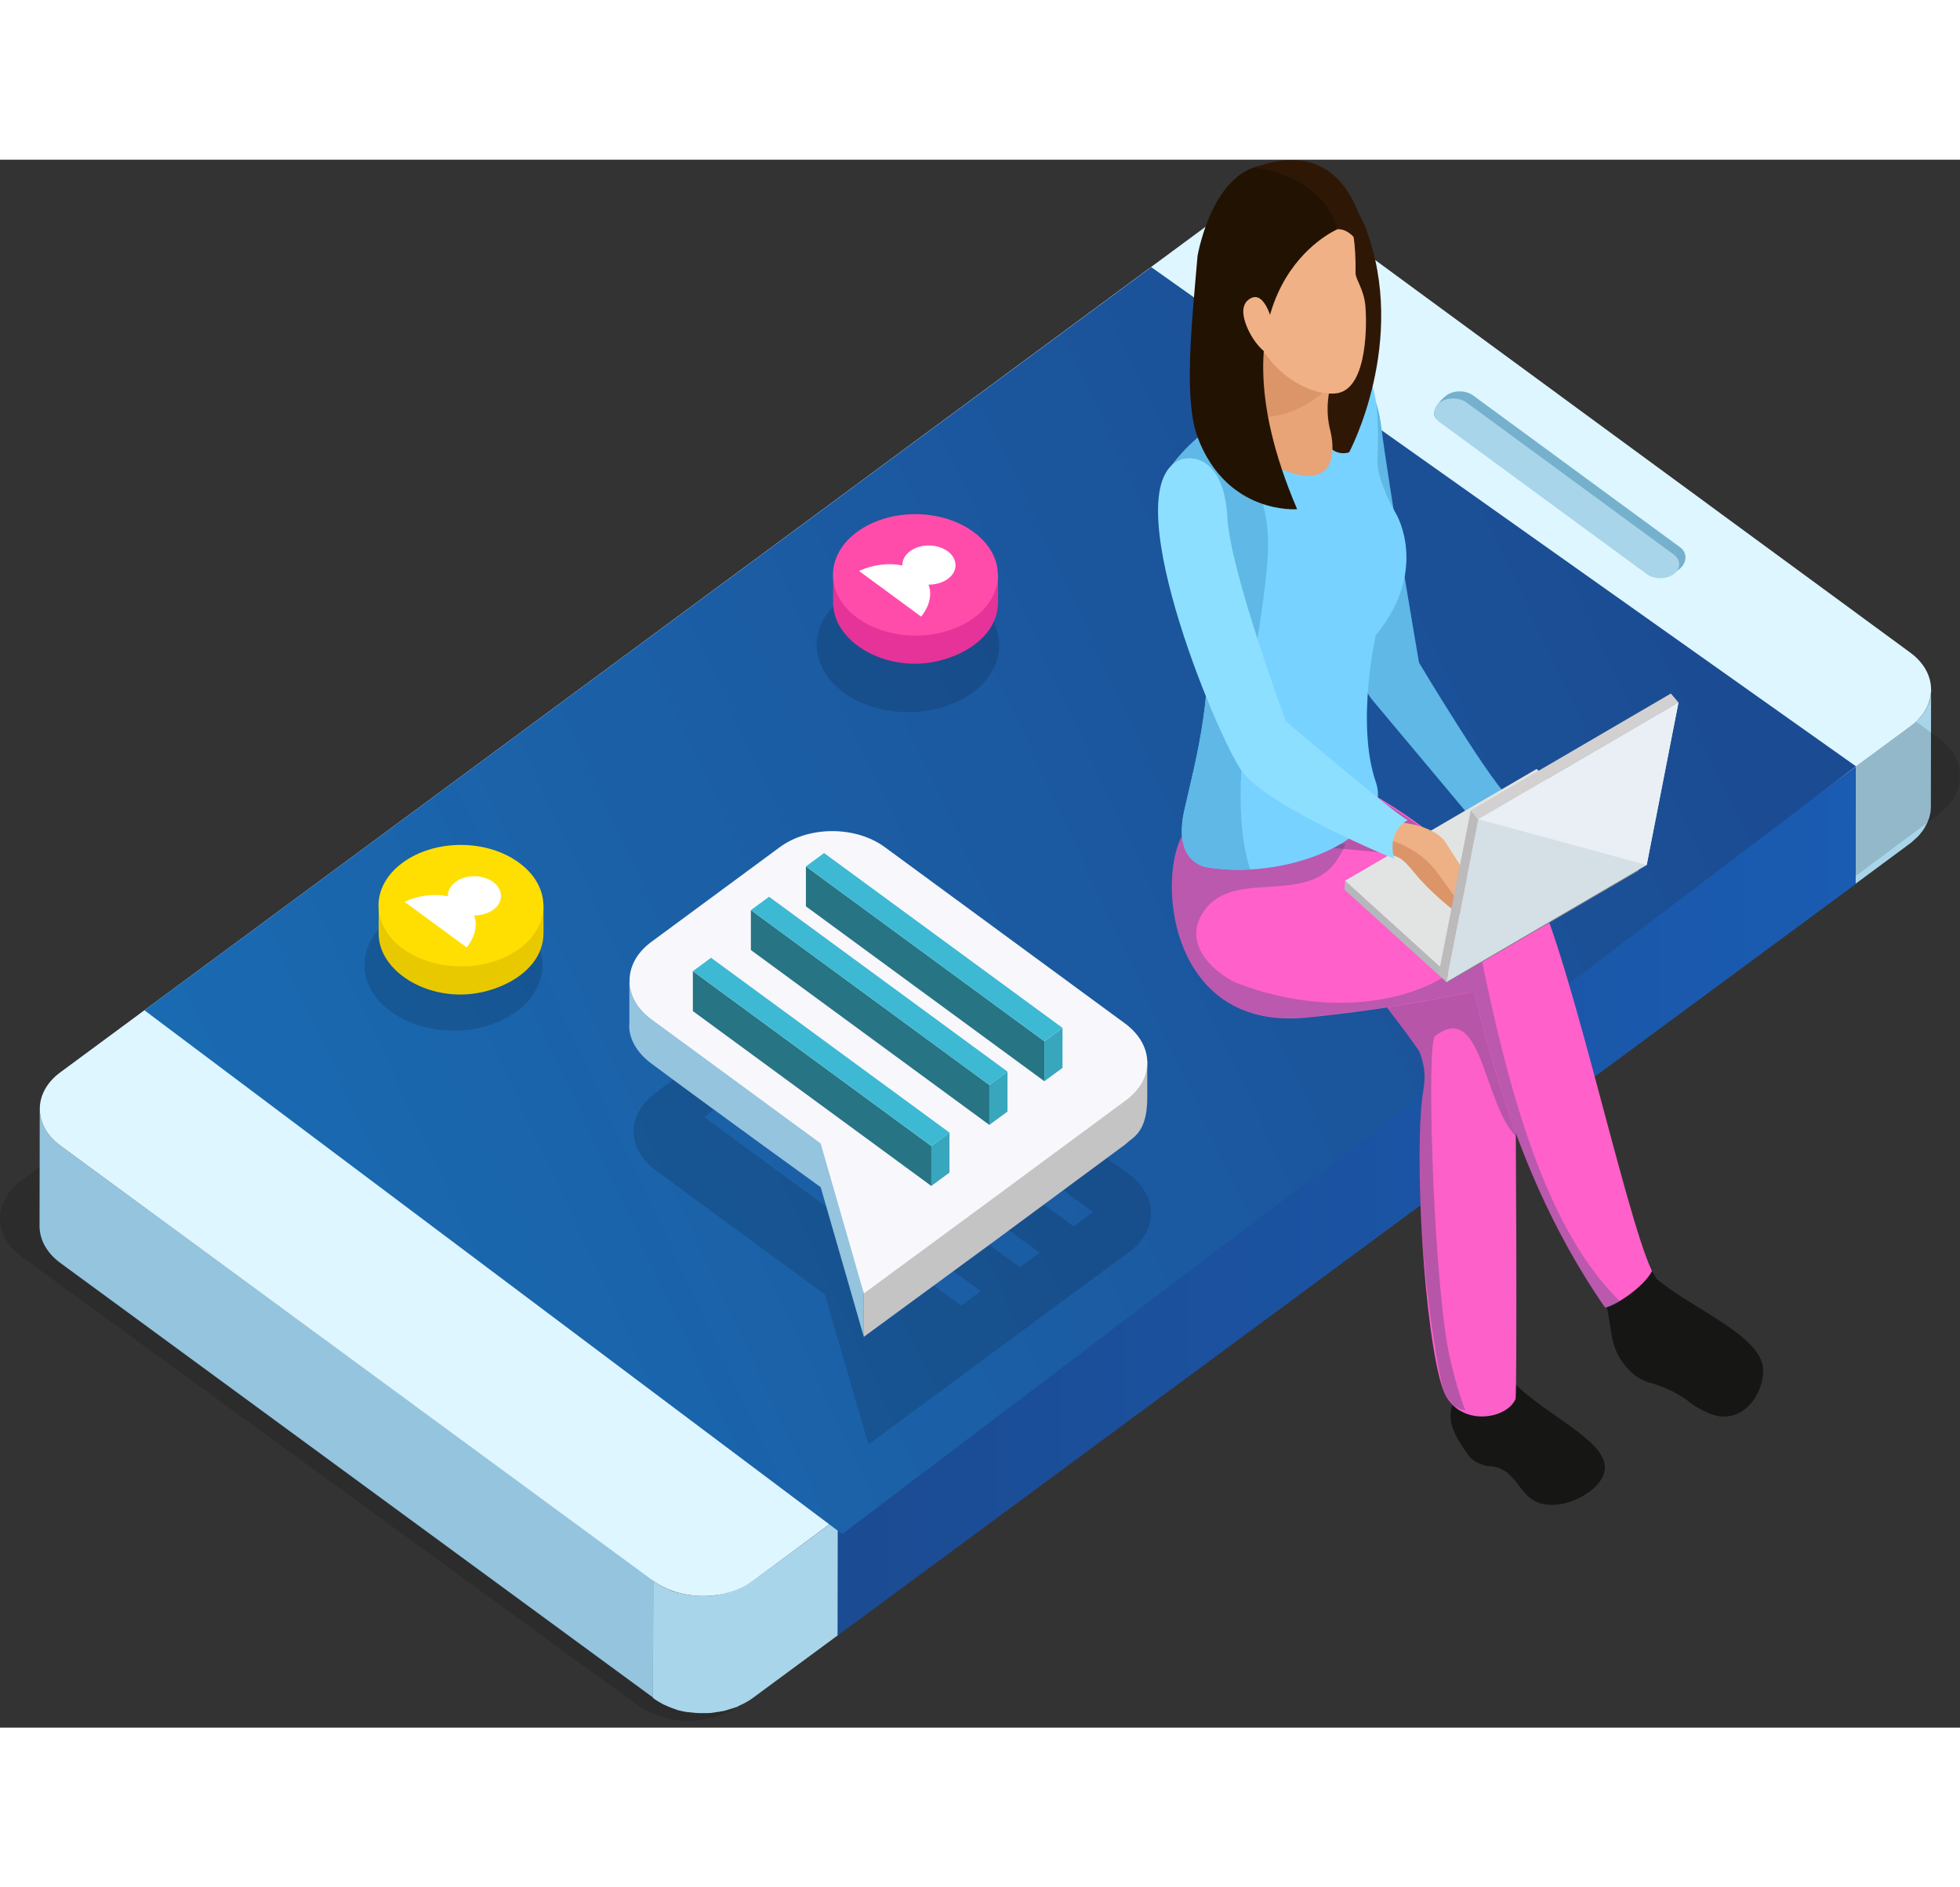 <svg width="135" height="130" viewBox="0 0 135 108" fill="none" xmlns="http://www.w3.org/2000/svg">
    <rect x="0" y="0" width="135" height="108" fill="#333333" stroke="none"/>
    <path d="M133.02 36.488C133.02 36.706 132.994 36.908 132.94 37.127C132.94 37.144 132.928 37.178 132.928 37.194C132.874 37.396 132.795 37.581 132.689 37.783C132.676 37.817 132.648 37.85 132.635 37.884C132.53 38.069 132.398 38.254 132.252 38.422C132.159 38.54 132.026 38.641 131.908 38.742C131.801 38.826 131.722 38.927 131.603 39.011L127.816 41.803L127.803 49.877L131.577 47.085C131.59 47.068 131.616 47.051 131.643 47.034C131.735 46.967 131.801 46.883 131.881 46.816C132 46.715 132.133 46.597 132.225 46.479C132.238 46.462 132.252 46.462 132.252 46.446C132.371 46.311 132.464 46.176 132.556 46.025C132.582 45.991 132.596 45.958 132.609 45.924C132.635 45.891 132.648 45.857 132.663 45.823C132.689 45.773 132.729 45.705 132.755 45.655C132.808 45.537 132.847 45.419 132.887 45.302C132.887 45.285 132.9 45.268 132.9 45.252C132.9 45.235 132.913 45.218 132.913 45.184C132.94 45.1 132.953 45.033 132.967 44.949C132.98 44.831 132.994 44.713 132.994 44.595V44.545C132.994 42.19 133.007 39.852 133.007 37.497V36.522C133.02 36.522 133.02 36.505 133.02 36.488Z" fill="#A9D5EA"/>
    <path d="M133.503 39.818C135.494 41.265 135.494 43.62 133.531 45.084L129.618 47.997L57.081 101.918L51.026 106.417C49.063 107.882 45.865 107.882 43.888 106.435L1.496 75.568C-0.48 74.12 -0.508 71.783 1.469 70.319L83.973 8.986C85.937 7.521 89.135 7.503 91.126 8.951L133.503 39.818Z" fill="black" fill-opacity="0.14"/>
    <path d="M127.807 41.134L57.501 92.997L57.564 101.752L127.796 49.908L127.807 41.134Z" fill="url(#paint0_linear_18_8133)"/>
    <path d="M4.18 67.927C3.227 67.221 2.737 66.296 2.737 65.371L2.724 73.445C2.724 74.37 3.2 75.295 4.167 76.001L44.976 105.925L44.989 97.851L4.18 67.927Z" fill="#94C4DE"/>
    <path d="M51.889 97.868C51.598 98.087 51.267 98.255 50.923 98.406C50.804 98.457 50.684 98.507 50.552 98.557C50.393 98.608 50.234 98.675 50.075 98.709C49.877 98.76 49.678 98.81 49.48 98.843C49.427 98.843 49.387 98.86 49.334 98.877C49.056 98.91 48.791 98.927 48.513 98.927H48.394C48.116 98.927 47.851 98.91 47.573 98.877C47.533 98.877 47.493 98.86 47.454 98.86C47.189 98.826 46.924 98.76 46.659 98.692C46.62 98.675 46.566 98.658 46.527 98.658C46.288 98.591 46.063 98.49 45.838 98.389C45.798 98.373 45.759 98.356 45.732 98.339C45.468 98.204 45.216 98.053 44.991 97.885L44.977 105.959C45.203 106.127 45.441 106.261 45.679 106.396C45.693 106.396 45.706 106.413 45.719 106.413C45.759 106.429 45.798 106.446 45.838 106.463C45.984 106.53 46.13 106.598 46.275 106.648C46.355 106.682 46.434 106.699 46.514 106.732C46.553 106.749 46.606 106.766 46.646 106.783C46.686 106.8 46.725 106.816 46.779 106.816C46.937 106.85 47.096 106.9 47.255 106.917C47.308 106.934 47.361 106.934 47.427 106.934C47.467 106.934 47.507 106.951 47.56 106.951C47.613 106.951 47.679 106.968 47.732 106.968C47.891 106.985 48.05 107.001 48.208 107.001H48.354H48.486H48.699C48.884 107.001 49.056 106.985 49.241 106.951C49.268 106.951 49.281 106.934 49.307 106.934C49.36 106.934 49.4 106.917 49.453 106.917C49.599 106.9 49.731 106.867 49.864 106.85C49.93 106.833 49.983 106.816 50.036 106.8C50.208 106.749 50.367 106.699 50.526 106.648C50.605 106.614 50.698 106.598 50.79 106.564C50.83 106.547 50.857 106.513 50.896 106.497C51.241 106.345 51.558 106.177 51.85 105.959L57.689 101.652L57.702 93.579L51.889 97.868Z" fill="#A9D5EA"/>
    <path d="M131.572 33.95C133.478 35.346 133.491 37.617 131.585 39.03L127.798 41.822L57.713 93.562L51.874 97.885C49.98 99.281 46.895 99.281 44.988 97.885L4.18 67.927C2.273 66.531 2.26 64.26 4.153 62.864L83.864 4.009C85.758 2.613 88.843 2.613 90.763 4.009L131.572 33.95Z" fill="#DEF6FF"/>
    <path d="M115.724 26.699C116.24 27.07 116.253 27.843 115.499 28.331C114.982 28.684 114.32 28.953 113.804 28.566L98.961 17.869C98.444 17.498 99.106 16.607 99.623 16.237C100.126 15.867 100.947 15.867 101.463 16.237L115.724 26.699Z" fill="#75B1CC"/>
    <path d="M115.27 27.187C115.786 27.557 115.786 28.18 115.283 28.55C114.78 28.92 113.946 28.92 113.429 28.55L99.169 18.087C98.653 17.717 98.666 17.112 99.169 16.725C99.672 16.355 100.493 16.355 101.009 16.725L115.27 27.187Z" fill="#A9D5EA"/>
    <path d="M79.295 7.4L9.946 58.588L58.01 94.665L127.832 41.782L79.295 7.4Z" fill="url(#paint1_linear_18_8133)"/>
    <path d="M35.556 52.288C33.158 50.529 29.268 50.529 26.881 52.288C24.495 54.046 24.506 56.911 26.905 58.669C29.303 60.428 33.193 60.428 35.58 58.669C37.967 56.911 37.967 54.061 35.556 52.288Z" fill="black" fill-opacity="0.14"/>
    <path d="M26.081 53.303C26.081 50.983 26.084 51.394 26.084 51.394L37.436 51.408V53.262C37.436 55.937 34.275 57.505 31.708 57.505C28.746 57.505 26.081 55.623 26.081 53.303Z" fill="#E8C900"/>
    <path d="M27.268 51.235C28.453 50.545 30.842 49.166 30.921 49.166L35.808 49.542L32.205 55.06L27.268 51.235Z" fill="white"/>
    <path d="M35.757 48.432C37.978 50.06 37.989 52.714 35.779 54.343C33.568 55.972 29.976 55.972 27.744 54.343C25.522 52.714 25.511 50.06 27.721 48.432C29.943 46.789 33.535 46.789 35.757 48.432ZM27.865 51.114L32.142 54.259C32.728 53.529 32.905 52.728 32.651 52.054C33.126 52.054 33.613 51.928 33.977 51.661C34.696 51.142 34.685 50.285 33.966 49.752C33.248 49.232 32.087 49.218 31.38 49.752C31.015 50.018 30.838 50.37 30.849 50.735C29.932 50.538 28.849 50.664 27.865 51.114Z" fill="#FFDF02"/>
    <path d="M66.965 30.162C64.509 28.361 60.525 28.361 58.081 30.162C55.637 31.962 55.65 34.896 58.106 36.697C60.562 38.498 64.546 38.498 66.99 36.697C69.434 34.896 69.434 31.978 66.965 30.162Z" fill="black" fill-opacity="0.14"/>
    <path d="M57.385 30.517C57.385 28.197 57.389 28.609 57.389 28.609L68.74 28.623V30.476C68.74 33.151 65.58 34.719 63.013 34.719C60.051 34.719 57.385 32.838 57.385 30.517Z" fill="#E53399"/>
    <path d="M58.572 28.449C59.757 27.759 62.146 26.38 62.225 26.38L67.112 26.756L63.508 32.275L58.572 28.449Z" fill="white"/>
    <path d="M67.061 25.647C69.282 27.276 69.293 29.93 67.083 31.558C64.872 33.187 61.28 33.187 59.047 31.558C56.825 29.93 56.815 27.276 59.025 25.647C61.247 24.004 64.839 24.004 67.061 25.647ZM59.169 28.329L63.446 31.474C64.032 30.744 64.209 29.944 63.955 29.27C64.43 29.27 64.916 29.143 65.281 28.877C65.999 28.357 65.989 27.5 65.27 26.967C64.552 26.448 63.391 26.433 62.684 26.967C62.319 27.234 62.142 27.585 62.153 27.95C61.236 27.753 60.153 27.88 59.169 28.329Z" fill="#FF4CAA"/>
    <path d="M77.776 69.9C79.773 71.374 79.773 73.756 77.803 75.213L74.066 77.972L68.939 81.76L59.819 88.495L56.81 78.16L45.154 69.608C43.157 68.134 43.143 65.769 45.127 64.295L54.004 57.748C55.987 56.291 59.212 56.274 61.222 57.748L77.776 69.9ZM66.201 78.932L67.55 77.938L49.849 64.946L48.499 65.941L66.201 78.932ZM73.943 73.474L75.292 72.48L57.591 59.489L56.242 60.483L73.943 73.474ZM70.242 76.284L71.591 75.29L53.89 62.298L52.541 63.293L70.242 76.284Z" fill="black" fill-opacity="0.14"/>
    <path d="M79.023 62.097L59.5 77.253V81.081L68.67 74.356L73.797 70.568L77.534 67.808C77.976 67.344 79.019 67.073 79.019 64.623C79.019 64.011 79.023 62.097 79.023 62.097Z" fill="#C4C4C4"/>
    <path d="M59.498 78.096V81.082L56.527 70.774C56.527 70.774 49.391 65.629 44.856 62.251C43.108 60.95 43.349 59.495 43.349 59.495V56.663L45.338 58.041L57.871 66.461L59.498 78.096Z" fill="#94C4DE"/>
    <path d="M77.491 59.499C79.488 60.973 79.567 63.321 77.518 64.812L73.781 67.571L68.654 71.359L59.501 78.095L56.525 67.76L44.868 59.208C42.872 57.734 42.858 55.369 44.841 53.895L53.719 47.347C55.702 45.891 58.927 45.874 60.937 47.347L77.491 59.499Z" fill="#F8F8FC"/>
    <path d="M64.15 67.941V70.691L47.722 58.644V55.894L64.15 67.941Z" fill="#277484"/>
    <path d="M65.397 67.019V69.768L64.146 70.69V67.94L65.397 67.019Z" fill="#38A7BD"/>
    <path d="M65.403 67.018L64.151 67.94L47.724 55.893L48.975 54.971L65.403 67.018Z" fill="#3EB9D3"/>
    <path d="M68.145 63.736V66.486L51.718 54.438V51.689L68.145 63.736Z" fill="#277484"/>
    <path d="M69.394 62.816V65.565L68.143 66.487V63.738L69.394 62.816Z" fill="#38A7BD"/>
    <path d="M69.398 62.815L68.147 63.736L51.72 51.689L52.971 50.768L69.398 62.815Z" fill="#3EB9D3"/>
    <path d="M71.937 60.727V63.477L55.509 51.43V48.68L71.937 60.727Z" fill="#277484"/>
    <path d="M73.184 59.806V62.556L71.933 63.477V60.728L73.184 59.806Z" fill="#38A7BD"/>
    <path d="M73.188 59.805L71.936 60.727L55.509 48.68L56.76 47.758L73.188 59.805Z" fill="#3EB9D3"/>
    <path d="M100.781 84.446C99.732 85.93 99.362 86.891 101.189 89.294C101.525 89.762 102.291 89.97 102.519 89.992C103.577 90 104.107 90.666 104.603 91.31C104.931 91.747 105.251 92.153 105.706 92.392C107.35 93.27 110.233 91.834 110.516 90.333C110.941 88.186 105.902 86.324 103.795 83.71C103.745 83.68 101.808 83.809 100.781 84.446Z" fill="#161615"/>
    <path d="M111.918 76.088C112.219 75.872 112.219 75.472 112.652 75.005C112.941 75.705 113.806 76.421 114.095 77.088C114.161 77.138 114.226 77.204 114.279 77.238C116.915 79.337 121.498 81.116 121.445 83.448C121.42 85.098 120.078 86.931 118.216 86.514C117.704 86.398 116.808 85.944 116.388 85.594C115.759 85.077 114.825 84.611 113.933 84.327C113.559 84.237 112.955 84.031 112.574 83.7C110.305 81.768 111.393 79.937 110.108 77.504C110.737 77.004 111.354 76.521 111.918 76.088Z" fill="#161615"/>
    <path d="M104.356 61.877C104.356 61.877 104.986 56.595 102.769 51.28C101.025 47.065 93.759 43.249 93.68 43.249C93.602 43.249 87.385 46.832 87.857 48.165C88.119 48.914 97.615 60.927 97.799 61.493C98.127 62.476 98.205 63.043 98.035 64.143C97.339 68.424 98.114 81.004 99.373 84.652C100.304 87.335 103.753 86.835 104.383 85.369C104.501 85.102 104.422 64.776 104.356 61.877C104.422 64.776 104.356 61.86 104.356 61.877Z" fill="#FD60C9"/>
    <path d="M92.945 42.935C93.01 42.935 101.024 47.066 102.768 51.265C104.972 56.58 103.962 60.529 103.962 60.529C102.991 58.979 103.962 60.529 103.962 60.529C104.408 61.245 104.395 64.944 104.434 67.293C102.152 64.994 102.086 57.863 98.847 60.362C98.257 60.595 98.676 75.79 99.699 81.688C99.896 82.838 100.486 85.12 100.932 86.137C100.408 86.07 99.896 85.853 99.371 84.637C98.689 81.572 97.076 71.275 98.034 64.127C98.178 63.028 98.126 62.461 97.797 61.478C97.614 60.912 88.118 48.916 87.856 48.149C87.397 46.816 92.866 42.935 92.945 42.935Z" fill="#123E5D" fill-opacity="0.3"/>
    <path d="M89.878 59.097C96.082 58.514 101.538 57.298 101.538 57.298C103.623 66.195 106.446 73.125 110.554 79.062C111.262 78.946 113.222 77.653 113.785 76.553C111.871 72.588 107.667 52.542 105.259 49.396C103.449 47.863 86.73 47.468 86.73 46.485C86.73 46.085 82.979 45.552 82.704 45.552C79.596 45.519 78.913 60.097 89.878 59.097Z" fill="#FF60CA"/>
    <path d="M82.714 45.534C82.989 45.534 86.74 46.067 86.74 46.467C86.74 46.867 89.403 47.017 92.681 47.15C92.511 47.55 92.288 47.95 92.013 48.349C89.822 51.448 84.55 48.649 82.714 52.098C81.533 54.314 83.92 56.13 85.074 56.663C90.425 58.813 97.744 58.846 101.902 54.347C103.725 63.311 106.231 73.425 111.574 78.634C111.155 78.968 110.774 79.037 110.564 79.07C106.484 73.23 103.633 66.177 101.547 57.28C101.547 57.28 96.091 58.496 89.888 59.079C78.91 60.096 79.592 45.517 82.714 45.534Z" fill="#1A4A6C" fill-opacity="0.3"/>
    <path d="M102.647 43.505C102.647 43.505 104.903 44.137 105.504 45.557C106.116 46.986 106.725 47.666 106.8 48.865C106.886 50.073 106.241 50.347 105.551 49.956C104.869 49.552 103.865 48.48 103.072 47.105C102.28 45.729 102.053 45.844 101.713 45.593C101.408 45.332 101.373 43.831 102.647 43.505Z" fill="#EEB085"/>
    <path d="M91.753 14.694C92.815 14.294 94.678 14.677 95.137 18.376C95.582 22.075 97.739 34.645 97.739 34.645C97.739 34.645 103.114 43.615 104.006 43.931C104.006 43.931 101.228 44.104 101.897 46.02C101.897 46.02 96.442 39.501 94.514 37.202C92.56 34.919 87.385 16.343 91.753 14.694Z" fill="#5FB8E6"/>
    <path d="M80.211 21.841C80.211 21.841 82.978 16.143 93.497 14.627C93.497 14.627 95.189 13.811 94.874 20.692C94.821 21.691 95.595 23.424 96.133 24.341C96.658 25.257 98.035 28.773 94.756 32.771C94.756 32.771 93.379 38.869 94.769 42.885C96.002 46.483 89.024 49.682 83.188 48.749C82.467 48.633 80.88 47.966 81.588 44.8C82.283 41.618 83.909 36.087 82.873 30.155C81.798 24.207 79.345 24.807 80.211 21.841Z" fill="#77D2FF"/>
    <path d="M80.209 21.842C79.357 24.808 81.809 24.208 82.859 30.139C83.908 36.07 82.282 41.619 81.573 44.784C80.865 47.95 82.452 48.616 83.174 48.733C84.144 48.9 85.141 48.933 86.111 48.883C84.183 43.085 87.056 32.805 87.331 27.073C87.607 21.009 83.331 18.477 83.331 18.477C80.996 20.226 80.209 21.842 80.209 21.842Z" fill="#5FB8E6"/>
    <path d="M92.163 4.513C92.163 4.513 91.323 11.377 90.851 17.925C90.786 18.858 91.546 20.558 92.924 20.158C92.924 20.158 97.016 12.527 94.065 4.696C93.12 2.214 89.618 -1.352 85.448 2.097L92.163 4.513Z" fill="#2F1706"/>
    <path d="M92.645 49.665L92.606 50.282L99.662 56.679L99.701 56.063L92.645 49.665Z" fill="#B4B8BB"/>
    <path d="M99.701 56.063L99.662 56.68L112.856 48.982L112.895 48.349L99.701 56.063Z" fill="#7C8183"/>
    <path d="M92.644 49.665L99.7 56.063L112.894 48.349L105.838 41.968L92.644 49.665Z" fill="#E2E4E4"/>
    <path d="M92.777 12.945C92.777 12.945 90.836 15.661 91.636 18.693C91.846 19.526 92.358 22.925 88.371 21.375C88.371 21.375 84.252 18.509 85.55 16.96C86.416 15.927 87.269 14.411 86.18 8.863L92.777 12.945Z" fill="#E8A376"/>
    <path d="M85.534 16.962C85.39 17.128 85.325 17.312 85.311 17.495C89.141 18.628 91.869 15.296 91.869 15.296L87.016 9.481C87.016 9.481 86.767 9.681 86.374 10.031C87.121 14.629 86.335 15.995 85.534 16.962Z" fill="#DB9569"/>
    <path d="M92.356 3.165C92.356 3.165 93.432 3.681 93.366 7.78C93.353 8.23 93.904 8.846 94.035 9.979C94.153 11.129 94.232 15.677 92.146 16.077C90.638 16.36 86.953 15.011 85.825 10.379C84.697 5.731 87.923 -0.051 92.356 3.165Z" fill="#F0B186"/>
    <path d="M92.111 4.797C92.111 4.797 82.785 8.729 89.343 24.074C89.343 24.074 84.517 24.473 82.497 19.142C81.526 16.576 82.064 11.495 82.484 6.63C82.484 6.63 83.73 -0.818 88.635 0.498C88.648 0.498 91.874 2.214 92.111 4.797Z" fill="#221202"/>
    <path d="M92.107 4.797C92.107 4.797 93.733 4.464 94.428 8.28C94.428 8.28 94.428 -2.383 86.402 0.532C86.402 0.532 91.123 1.015 92.107 4.797Z" fill="#2F1706"/>
    <path d="M87.635 11.212C87.635 11.212 87.123 8.93 86.087 9.579C85.759 9.779 85.392 10.246 85.851 11.428C86.31 12.611 87.307 13.711 88.107 13.611L87.635 11.212Z" fill="#F0B186"/>
    <path d="M96.556 45.661C96.556 45.661 98.864 45.844 99.638 47.127C100.412 48.41 101.474 49.76 101.71 50.926C101.933 52.092 101.736 52.509 101.015 52.242C100.294 51.976 98.392 50.326 97.434 49.127C96.464 47.927 96.267 48.077 95.913 47.894C95.559 47.71 95.336 46.228 96.556 45.661Z" fill="#EEB085"/>
    <path d="M95.912 47.888C96.266 48.071 96.475 47.921 97.433 49.12C98.391 50.32 100.292 51.97 101.014 52.236C101.119 52.27 101.21 52.303 101.289 52.303C100.738 51.52 99.781 50.17 98.928 49.021C97.866 47.588 96.187 46.988 95.649 46.821C95.584 47.321 95.728 47.788 95.912 47.888Z" fill="#DB9569"/>
    <path d="M81.417 20.625C82.506 20.341 84.342 20.925 84.539 24.657C84.749 28.389 88.569 38.685 88.569 38.685C88.569 38.685 96.1 45.093 96.966 45.493C96.966 45.493 95.484 46.192 96.035 48.158C96.035 48.158 87.312 44.587 85.528 42.105C83.771 39.622 76.56 22.252 81.417 20.625Z" fill="#8DDFFF"/>
    <path d="M101.826 45.434L101.301 44.817L99.098 56.03L99.623 56.646L101.826 45.434Z" fill="#BCBABA"/>
    <path d="M115.61 37.387L115.086 36.77L101.301 44.818L101.826 45.434L115.61 37.387Z" fill="#D2D0D0"/>
    <path d="M101.828 45.433L99.624 56.646L113.422 48.582L115.612 37.386L101.828 45.433Z" fill="#D4DFE6"/>
    <path d="M101.825 45.433L113.419 48.582L115.609 37.386L101.825 45.433Z" fill="#E9EFF4"/>
    <defs>
        <linearGradient id="paint0_linear_18_8133" x1="57.814" y1="71.882" x2="127.798" y2="71.859" gradientUnits="userSpaceOnUse">
            <stop stop-color="#1B4B92"/>
            <stop offset="0.5" stop-color="#1B53A2"/>
            <stop offset="1" stop-color="#1A5CB2"/>
        </linearGradient>
        <linearGradient id="paint1_linear_18_8133" x1="21.989" y1="89.477" x2="123.965" y2="41.87" gradientUnits="userSpaceOnUse">
            <stop stop-color="#1A6BB2"/>
            <stop offset="0.5" stop-color="#1B5BA2"/>
            <stop offset="1" stop-color="#1B4B92"/>
        </linearGradient>
    </defs>
</svg>